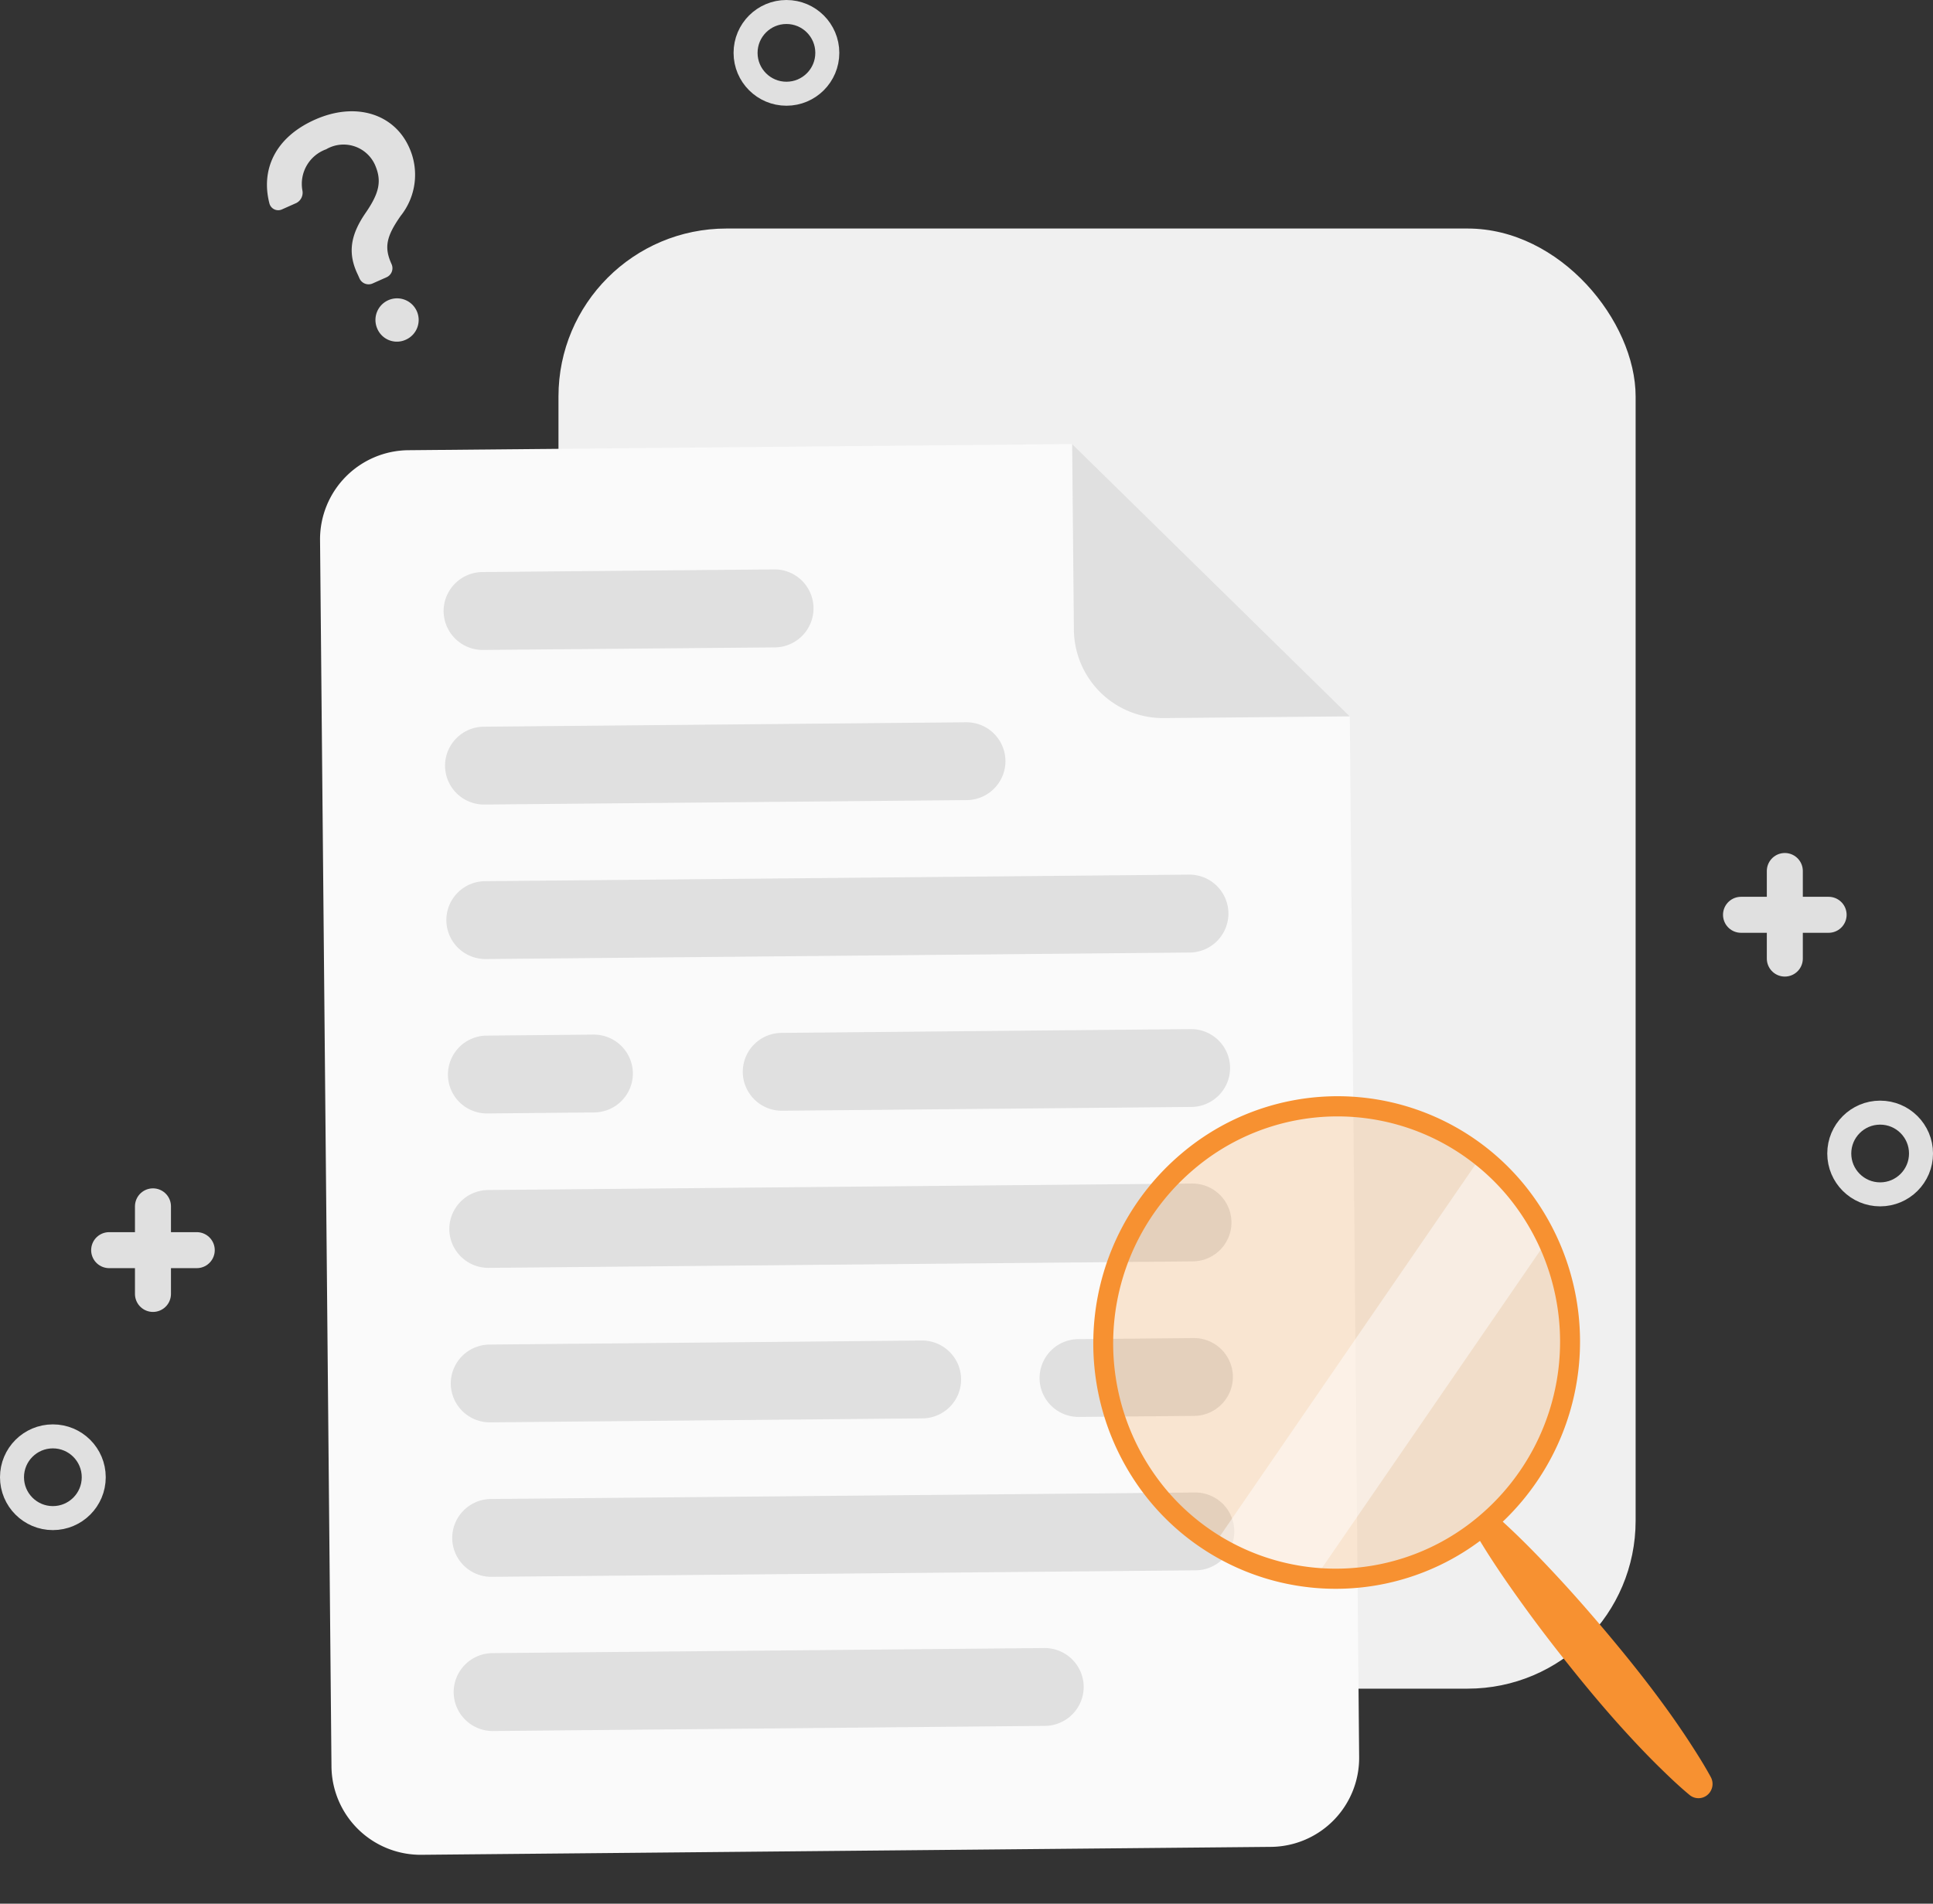 <svg xmlns="http://www.w3.org/2000/svg" width="161.084" height="158.675" viewBox="0 0 161.084 158.675">
                    <rect x="0" y="0" width="161.084" height="158.675" fill="#333333" stroke="none"/>
                    <g id="Groupe_11719" data-name="Groupe 11719" transform="translate(-1056 -357.828)">
                        <rect id="Rectangle_6854" data-name="Rectangle 6854" width="89.763" height="121.703" rx="14" transform="translate(1102.54 376.876)" fill="#f0f0f0" />
                        <g id="Groupe_11716" data-name="Groupe 11716" transform="translate(1083.247 391.585) rotate(3)">
                            <path id="Tracé_5059" data-name="Tracé 5059" d="M62.185,0,6.989,3.407A7.43,7.43,0,0,0,.014,11.279l6.3,102.016a7.43,7.43,0,0,0,7.884,6.968L84.839,115.9a7.417,7.417,0,0,0,6.956-7.872L86.479,21.456Z" transform="translate(0 0)" fill="#fafafa" />
                            <path id="Tracé_5071" data-name="Tracé 5071" d="M0,0,.954,15.448A7.43,7.43,0,0,0,8.826,22.41l15.468-.954Z" transform="translate(62.185 0)" fill="#e0e0e0" />
                            <path id="Tracé_5103" data-name="Tracé 5103" d="M49.367,6.481,3.438,9.318A3.254,3.254,0,0,1,.005,6.276h0A3.26,3.26,0,0,1,3.041,2.837L48.97.006A3.254,3.254,0,0,1,52.41,3.042h0a3.254,3.254,0,0,1-3.042,3.439Z" transform="translate(16.155 100.332)" fill="#e0e0e0" />
                            <path id="Tracé_5104" data-name="Tracé 5104" d="M43.584,6.481,3.445,8.954A3.247,3.247,0,0,1,.006,5.918h0A3.254,3.254,0,0,1,3.048,2.478L43.181.006A3.247,3.247,0,0,1,46.62,3.042h0A3.254,3.254,0,0,1,43.584,6.481Z" transform="translate(11.396 23.616)" fill="#e0e0e0" />
                            <path id="Tracé_5105" data-name="Tracé 5105" d="M62.036,6.487,3.458,10.1A3.26,3.26,0,0,1,.006,7.057h0A3.247,3.247,0,0,1,3.042,3.624L61.626.005a3.254,3.254,0,0,1,3.433,3.042h0A3.254,3.254,0,0,1,62.036,6.487Z" transform="translate(12.177 35.324)" fill="#e0e0e0" />
                            <path id="Tracé_5106" data-name="Tracé 5106" d="M37.5,6.481,3.446,8.582A3.254,3.254,0,0,1,.006,5.546h0A3.247,3.247,0,0,1,3.042,2.107L37.1.006a3.247,3.247,0,0,1,3.439,3.036h0A3.254,3.254,0,0,1,37.5,6.481Z" transform="translate(37.508 48.176)" fill="#e0e0e0" />
                            <path id="Tracé_5107" data-name="Tracé 5107" d="M12.348,6.481l-8.909.551A3.247,3.247,0,0,1,.006,4h0A3.254,3.254,0,0,1,3.042.556L11.951.005A3.26,3.26,0,0,1,15.39,3.048h0a3.254,3.254,0,0,1-3.042,3.433Z" transform="translate(12.984 51.238)" fill="#e0e0e0" />
                            <path id="Tracé_5108" data-name="Tracé 5108" d="M62.03,6.481,3.445,10.093A3.254,3.254,0,0,1,.005,7.057h0A3.26,3.26,0,0,1,3.048,3.618L61.626.006a3.254,3.254,0,0,1,3.439,3.042h0A3.247,3.247,0,0,1,62.03,6.481Z" transform="translate(13.772 61.024)" fill="#e0e0e0" />
                            <path id="Tracé_5109" data-name="Tracé 5109" d="M39.421,6.481,3.445,8.7A3.26,3.26,0,0,1,.005,5.661h0A3.254,3.254,0,0,1,3.048,2.228L39.023.005a3.254,3.254,0,0,1,3.433,3.042h0A3.241,3.241,0,0,1,39.421,6.481Z" transform="translate(14.567 75.27)" fill="#e0e0e0" />
                            <path id="Tracé_5110" data-name="Tracé 5110" d="M13.046,6.481l-9.607.589A3.247,3.247,0,0,1,.006,4.035h0A3.247,3.247,0,0,1,3.042.6L12.649.006a3.247,3.247,0,0,1,3.439,3.036h0a3.26,3.26,0,0,1-3.042,3.439Z" transform="translate(63.543 73.88)" fill="#e0e0e0" />
                            <path id="Tracé_5111" data-name="Tracé 5111" d="M62.023,6.481,3.445,10.093A3.254,3.254,0,0,1,.006,7.058h0A3.254,3.254,0,0,1,3.042,3.618L61.626.006a3.247,3.247,0,0,1,3.433,3.036h0A3.247,3.247,0,0,1,62.023,6.481Z" transform="translate(15.361 86.728)" fill="#e0e0e0" />
                            <path id="Tracé_5062" data-name="Tracé 5062" d="M27.738,6.494,3.445,7.98A3.26,3.26,0,0,1,.005,4.944h0A3.26,3.26,0,0,1,3.048,1.5L27.341.006a3.247,3.247,0,0,1,3.433,3.036h0a3.254,3.254,0,0,1-3.036,3.452Z" transform="translate(10.602 11.728)" fill="#e0e0e0" />
                        </g>
                        <g id="Groupe_11717" data-name="Groupe 11717" transform="matrix(0.982, 0.191, -0.191, 0.982, 1151.409, 445.699)">
                            <g id="freepik--Character--inject-147" transform="translate(0 0)">
                                <path id="Tracé_4959" data-name="Tracé 4959" d="M25.953,37.289A18.974,18.974,0,0,1,1.3,26.29,19.376,19.376,0,0,1,12.155,1.315a18.974,18.974,0,0,1,24.656,11A19.374,19.374,0,0,1,25.953,37.289Z" transform="translate(1.211 1.224)" fill="#f79131" opacity="0.2" />
                                <path id="Tracé_4944" data-name="Tracé 4944" d="M1.825.175c2,1.207,3.895,2.534,5.761,3.9s3.683,2.795,5.472,4.258,3.545,2.969,5.238,4.55q1.273,1.184,2.487,2.432c.813.84,1.611,1.68,2.363,2.591a1.194,1.194,0,0,1,.007,1.506,1.157,1.157,0,0,1-1.458.292c-1.036-.567-2.007-1.193-2.975-1.833s-1.913-1.308-2.846-1.995c-1.866-1.369-3.671-2.812-5.439-4.3s-3.509-3.011-5.2-4.594S1.879,3.78.316,2.038A1.228,1.228,0,0,1,.271.446,1.19,1.19,0,0,1,1.821.175Z" transform="translate(34.628 32.217)" fill="#f79131" />
                                <path id="Tracé_4961" data-name="Tracé 4961" d="M22.464,4.951,8.416,37.268A18.825,18.825,0,0,1,0,35.29L15.339,0A19.065,19.065,0,0,1,22.464,4.951Z" transform="translate(13.431 3.787)" fill="#fff" opacity="0.48" />
                                <path id="Tracé_4962" data-name="Tracé 4962" d="M4.582,7.527A20.088,20.088,0,0,1,33.1,4.642a20.709,20.709,0,0,1,2.848,28.886A20.088,20.088,0,0,1,7.43,36.413,20.711,20.711,0,0,1,4.582,7.527ZM34.664,32.464A19.015,19.015,0,0,0,32.045,5.943,18.444,18.444,0,0,0,5.863,8.594,19.015,19.015,0,0,0,8.479,35.116,18.444,18.444,0,0,0,34.664,32.464Z" fill="#f79131" />
                            </g>
                        </g>
                        <g id="question-lg" transform="matrix(0.914, -0.407, 0.407, 0.914, 1076.473, 370.372)">
                            <g id="Groupe_11718" data-name="Groupe 11718" transform="translate(0 0)">
                                <path id="Tracé_5142" data-name="Tracé 5142" d="M.785,5.713a.757.757,0,0,1-.776-.854C.463,2.049,2.6,0,6.32,0s6.223,2.247,6.223,5.311a5.491,5.491,0,0,1-2.957,4.912C7.769,11.312,7.25,12.07,7.25,13.544v.05a.826.826,0,0,1-.826.826H5.152a.826.826,0,0,1-.826-.818l0-.33c-.071-2.017.788-3.306,2.718-4.48,1.7-1.044,2.308-1.875,2.308-3.35A2.869,2.869,0,0,0,6.165,2.635a3.062,3.062,0,0,0-3.2,2.316.965.965,0,0,1-.892.762H.787ZM5.776,19.825a1.8,1.8,0,1,0-1.8-1.8A1.773,1.773,0,0,0,5.776,19.825Z" fill="#e0e0e0" fill-rule="evenodd" />
                            </g>
                        </g>
                        <g id="plus_curved" transform="translate(1065.096 458.378)">
                            <path id="Tracé_5144" data-name="Tracé 5144" d="M8,11.651h7.3M11.651,8v7.3" transform="translate(-8 -8)" fill="none" stroke="#e0e0e0" stroke-linecap="round" stroke-linejoin="round" stroke-width="3" />
                        </g>
                        <g id="plus_curved-2" data-name="plus_curved" transform="translate(1201.085 430.426)">
                            <path id="Tracé_5144-2" data-name="Tracé 5144" d="M8,11.651h7.3M11.651,8v7.3" transform="translate(-8 -8)" fill="none" stroke="#e0e0e0" stroke-linecap="round" stroke-linejoin="round" stroke-width="3" />
                        </g>
                        <g id="Ellipse_796" data-name="Ellipse 796" transform="translate(1056 476.551)" fill="none" stroke="#e0e0e0" stroke-width="2">
                            <circle cx="4.406" cy="4.406" r="4.406" stroke="none" />
                            <circle cx="4.406" cy="4.406" r="3.406" fill="none" />
                        </g>
                        <g id="Ellipse_797" data-name="Ellipse 797" transform="translate(1208.273 449.567)" fill="none" stroke="#e0e0e0" stroke-width="2">
                            <circle cx="4.406" cy="4.406" r="4.406" stroke="none" />
                            <circle cx="4.406" cy="4.406" r="3.406" fill="none" />
                        </g>
                        <g id="Ellipse_798" data-name="Ellipse 798" transform="translate(1117.131 357.828)" fill="none" stroke="#e0e0e0" stroke-width="2">
                            <circle cx="4.406" cy="4.406" r="4.406" stroke="none" />
                            <circle cx="4.406" cy="4.406" r="3.406" fill="none" />
                        </g>
                    </g>
                </svg>
